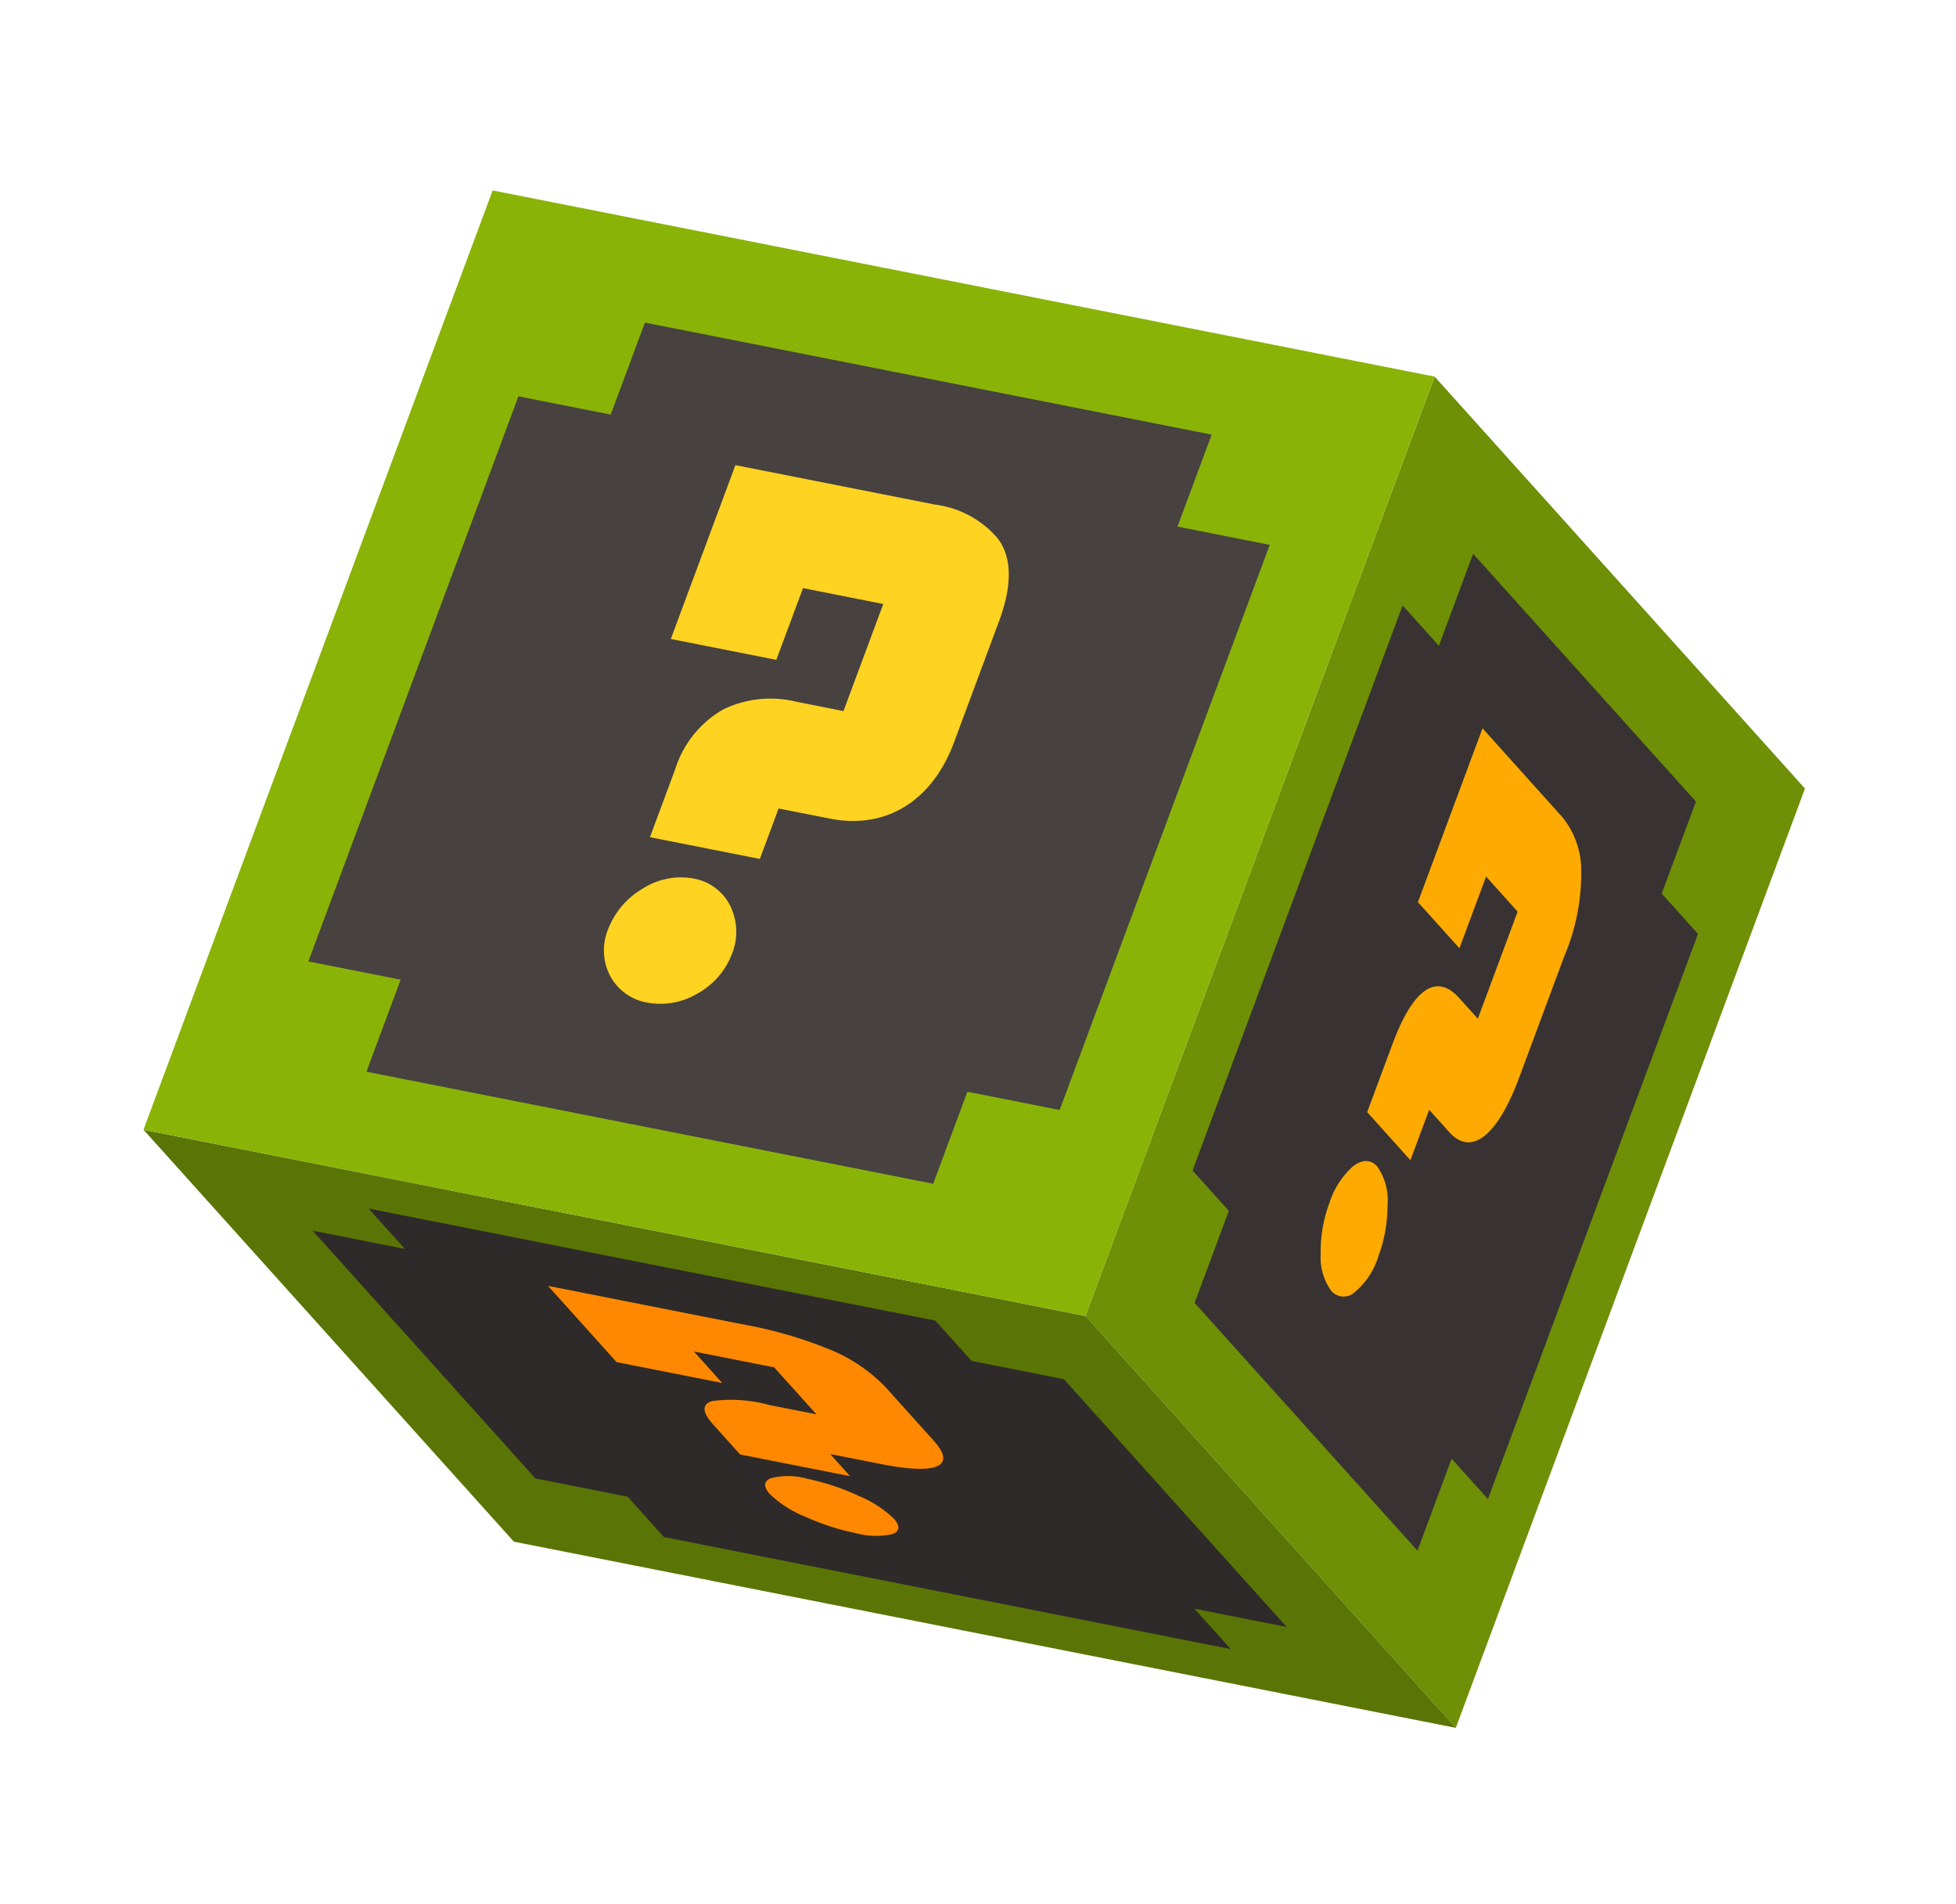 <svg xmlns="http://www.w3.org/2000/svg" xmlns:xlink="http://www.w3.org/1999/xlink" width="150" height="146" viewBox="0 0 150 146">
  <defs>
    <clipPath id="clip-path">
      <rect id="Rectangle_104" data-name="Rectangle 104" width="150" height="146" fill="none" stroke="#707070" stroke-width="1"/>
    </clipPath>
  </defs>
  <g id="Mask_Group_31" data-name="Mask Group 31" clip-path="url(#clip-path)">
    <g id="Group_114" data-name="Group 114" transform="translate(11.001 14.6)">
      <path id="Path_126" data-name="Path 126" d="M281.235,225.618l28.4,31.582-26.777,72.018-28.4-31.58Z" transform="translate(-182.217 -211.343)" fill="#6e8f06"/>
      <g id="Group_111" data-name="Group 111" transform="translate(80.452 27.858)">
        <path id="Path_127" data-name="Path 127" d="M297.355,251.912l-17.089-19-2.624,7.053-2.782-3.095L258.751,280.2l2.783,3.093-2.625,7.055,17.091,19,2.621-7.055,2.782,3.093,16.11-43.328-2.783-3.093,2.625-7.053" transform="translate(-258.751 -232.913)" fill="#383332"/>
        <path id="Path_128" data-name="Path 128" d="M268.24,258.347c-.515-.572-1.173-.57-1.9,0a6.315,6.315,0,0,0-1.768,2.75,10.718,10.718,0,0,0-.685,3.973,4.377,4.377,0,0,0,.809,2.795,1.239,1.239,0,0,0,1.8.11,5.736,5.736,0,0,0,1.808-2.724,11.451,11.451,0,0,0,.712-3.925,4.542,4.542,0,0,0-.782-2.979" transform="translate(-254.062 -211.36)" fill="#fa0"/>
        <path id="Path_129" data-name="Path 129" d="M280.6,246.777,274.6,240.1l-4.954,13.329,3.183,3.538,2.043-5.5,2.42,2.691-3.053,8.209-1.417-1.577c-.847-.942-1.7-1.156-2.552-.622-.893.562-1.762,1.951-2.571,4.133l-1.945,5.228,3.315,3.685,1.439-3.865,1.551,1.722c1.68,1.866,3.684.3,5.354-4.2l3.459-9.3a16.345,16.345,0,0,0,1.293-6.88,6.529,6.529,0,0,0-1.555-3.916" transform="translate(-252.362 -226.719)" fill="#fa0"/>
      </g>
      <path id="Path_130" data-name="Path 130" d="M288.937,270.907l28.4,31.58L245.1,288.212l-28.4-31.58Z" transform="translate(-216.694 -184.612)" fill="#5a7505"/>
      <g id="Group_112" data-name="Group 112" transform="translate(12.97 78.061)">
        <path id="Path_131" data-name="Path 131" d="M271.231,268.464l-43.461-8.588,2.782,3.093-7.076-1.4,17.089,19,7.076,1.4,2.782,3.093,43.463,8.588-2.784-3.093,7.076,1.4-17.089-19-7.076-1.4-2.782-3.093" transform="translate(-223.475 -259.876)" fill="#2e2a29"/>
        <path id="Path_132" data-name="Path 132" d="M244.832,271.092a5.232,5.232,0,0,0-2.827-.02c-.505.238-.516.653-.027,1.2a8.493,8.493,0,0,0,2.753,1.75,17.968,17.968,0,0,0,3.855,1.246,5.724,5.724,0,0,0,2.787.067c.578-.207.62-.616.107-1.184a8.572,8.572,0,0,0-2.657-1.728,17.832,17.832,0,0,0-3.99-1.328" transform="translate(-206.911 -250.38)" fill="#f80"/>
        <path id="Path_133" data-name="Path 133" d="M248.19,266.078l-15.277-3.018,5.257,5.843,8.1,1.6-2.169-2.413,6.156,1.216,3.237,3.6-3.61-.713a11.02,11.02,0,0,0-4.386-.3c-.8.24-.775.847.086,1.8l2.062,2.292,8.43,1.666-1.523-1.7,3.943.778c4.272.845,5.766.171,3.994-1.8l-3.669-4.079a12.407,12.407,0,0,0-4.6-3.031,32.472,32.472,0,0,0-6.03-1.748" transform="translate(-214.858 -257.132)" fill="#f80"/>
      </g>
      <path id="Path_134" data-name="Path 134" d="M315.713,232.226l-26.775,72.02-72.243-14.275,26.777-72.02Z" transform="translate(-216.694 -217.951)" fill="#8ab307"/>
      <g id="Group_113" data-name="Group 113" transform="translate(12.649 10.135)">
        <path id="Path_135" data-name="Path 135" d="M292.576,231.982l-43.461-8.588-2.625,7.053-7.075-1.4-16.109,43.326,7.075,1.4-2.623,7.055,43.463,8.59,2.623-7.055,7.074,1.4,16.111-43.328-7.074-1.4,2.621-7.053" transform="translate(-223.307 -223.395)" fill="#474140"/>
        <path id="Path_136" data-name="Path 136" d="M242.027,246.328a5.465,5.465,0,0,0-3.967.817,6.161,6.161,0,0,0-2.586,3.072,4.23,4.23,0,0,0,.186,3.629,3.983,3.983,0,0,0,2.829,2,5.535,5.535,0,0,0,3.816-.685,5.863,5.863,0,0,0,2.674-3.067,4.51,4.51,0,0,0-.105-3.6,3.882,3.882,0,0,0-2.846-2.162" transform="translate(-212.49 -203.708)" fill="#ffd321"/>
        <path id="Path_137" data-name="Path 137" d="M258.835,232.283l-15.28-3.02L238.6,242.592l8.092,1.6,2.047-5.5,6.154,1.216-3.051,8.211-3.61-.715a8.333,8.333,0,0,0-5.59.577,8.054,8.054,0,0,0-3.7,4.58L237,257.789l8.428,1.666,1.439-3.867,3.946.778c4.268.845,7.826-1.337,9.5-5.832l3.457-9.3c1.023-2.752,1-4.891-.084-6.334a7.54,7.54,0,0,0-4.844-2.614" transform="translate(-210.808 -218.336)" fill="#ffd321"/>
      </g>
    </g>
  </g>
</svg>
